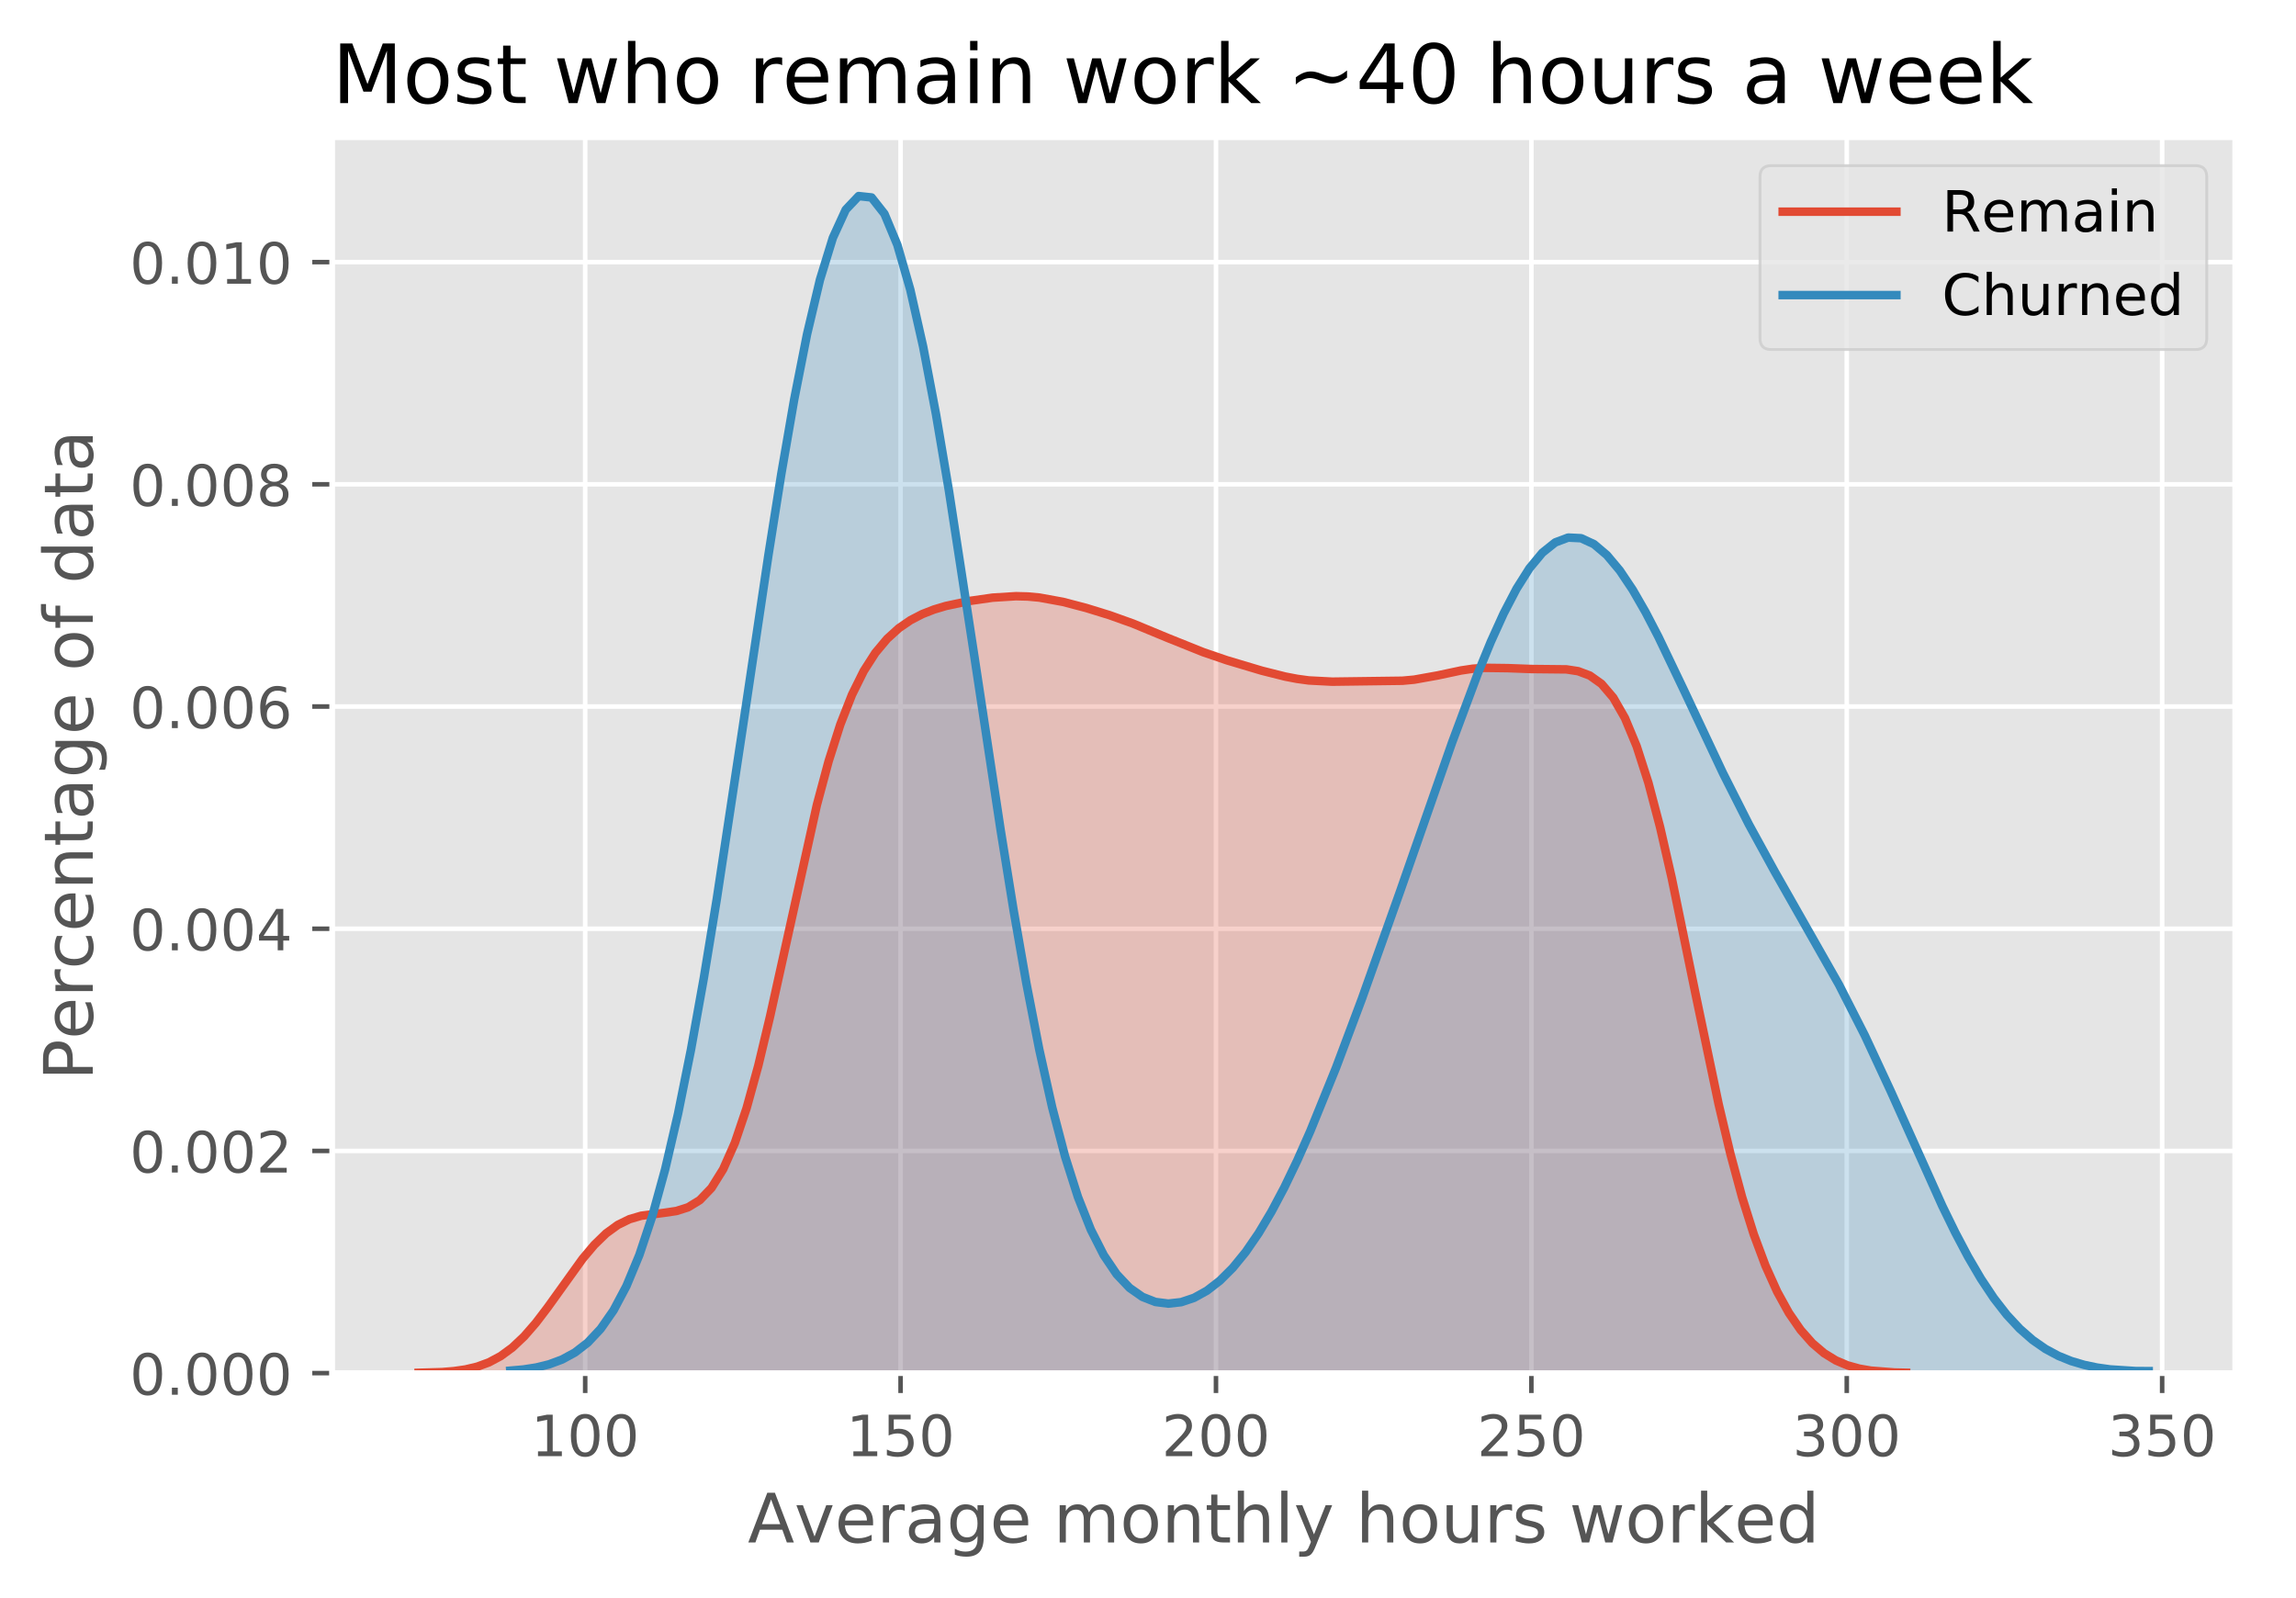 <?xml version="1.0" encoding="utf-8" standalone="no"?>
<!DOCTYPE svg PUBLIC "-//W3C//DTD SVG 1.1//EN"
  "http://www.w3.org/Graphics/SVG/1.1/DTD/svg11.dtd">
<!-- Created with matplotlib (https://matplotlib.org/) -->
<svg height="281.074pt" version="1.1" viewBox="0 0 403.942 281.074" width="403.942pt" xmlns="http://www.w3.org/2000/svg" xmlns:xlink="http://www.w3.org/1999/xlink">
 <defs>
  <style type="text/css">
*{stroke-linecap:butt;stroke-linejoin:round;}
  </style>
 </defs>
 <g id="figure_1">
  <g id="patch_1">
   <path d="M 0 281.074 
L 403.942 281.074 
L 403.942 0 
L 0 0 
z
" style="fill:#ffffff;"/>
  </g>
  <g id="axes_1">
   <g id="patch_2">
    <path d="M 58.442 241.582 
L 393.242 241.582 
L 393.242 24.142 
L 58.442 24.142 
z
" style="fill:#e5e5e5;"/>
   </g>
   <g id="matplotlib.axis_1">
    <g id="xtick_1">
     <g id="line2d_1">
      <path clip-path="url(#p9691cd9385)" d="M 102.954 241.582 
L 102.954 24.142 
" style="fill:none;stroke:#ffffff;stroke-linecap:square;stroke-width:0.8;"/>
     </g>
     <g id="line2d_2">
      <defs>
       <path d="M 0 0 
L 0 3.5 
" id="m6ad34fd485" style="stroke:#555555;stroke-width:0.8;"/>
      </defs>
      <g>
       <use style="fill:#555555;stroke:#555555;stroke-width:0.8;" x="102.954" xlink:href="#m6ad34fd485" y="241.582"/>
      </g>
     </g>
     <g id="text_1">
      <!-- 100 -->
      <defs>
       <path d="M 12.406 8.297 
L 28.516 8.297 
L 28.516 63.922 
L 10.984 60.406 
L 10.984 69.391 
L 28.422 72.906 
L 38.281 72.906 
L 38.281 8.297 
L 54.391 8.297 
L 54.391 0 
L 12.406 0 
z
" id="DejaVuSans-49"/>
       <path d="M 31.781 66.406 
Q 24.172 66.406 20.328 58.906 
Q 16.5 51.422 16.5 36.375 
Q 16.5 21.391 20.328 13.891 
Q 24.172 6.391 31.781 6.391 
Q 39.453 6.391 43.281 13.891 
Q 47.125 21.391 47.125 36.375 
Q 47.125 51.422 43.281 58.906 
Q 39.453 66.406 31.781 66.406 
z
M 31.781 74.219 
Q 44.047 74.219 50.516 64.516 
Q 56.984 54.828 56.984 36.375 
Q 56.984 17.969 50.516 8.266 
Q 44.047 -1.422 31.781 -1.422 
Q 19.531 -1.422 13.062 8.266 
Q 6.594 17.969 6.594 36.375 
Q 6.594 54.828 13.062 64.516 
Q 19.531 74.219 31.781 74.219 
z
" id="DejaVuSans-48"/>
      </defs>
      <g style="fill:#555555;" transform="translate(93.41 256.18)scale(0.1 -0.1)">
       <use xlink:href="#DejaVuSans-49"/>
       <use x="63.623" xlink:href="#DejaVuSans-48"/>
       <use x="127.246" xlink:href="#DejaVuSans-48"/>
      </g>
     </g>
    </g>
    <g id="xtick_2">
     <g id="line2d_3">
      <path clip-path="url(#p9691cd9385)" d="M 158.442 241.582 
L 158.442 24.142 
" style="fill:none;stroke:#ffffff;stroke-linecap:square;stroke-width:0.8;"/>
     </g>
     <g id="line2d_4">
      <g>
       <use style="fill:#555555;stroke:#555555;stroke-width:0.8;" x="158.442" xlink:href="#m6ad34fd485" y="241.582"/>
      </g>
     </g>
     <g id="text_2">
      <!-- 150 -->
      <defs>
       <path d="M 10.797 72.906 
L 49.516 72.906 
L 49.516 64.594 
L 19.828 64.594 
L 19.828 46.734 
Q 21.969 47.469 24.109 47.828 
Q 26.266 48.188 28.422 48.188 
Q 40.625 48.188 47.75 41.5 
Q 54.891 34.812 54.891 23.391 
Q 54.891 11.625 47.562 5.094 
Q 40.234 -1.422 26.906 -1.422 
Q 22.312 -1.422 17.547 -0.641 
Q 12.797 0.141 7.719 1.703 
L 7.719 11.625 
Q 12.109 9.234 16.797 8.062 
Q 21.484 6.891 26.703 6.891 
Q 35.156 6.891 40.078 11.328 
Q 45.016 15.766 45.016 23.391 
Q 45.016 31 40.078 35.438 
Q 35.156 39.891 26.703 39.891 
Q 22.75 39.891 18.812 39.016 
Q 14.891 38.141 10.797 36.281 
z
" id="DejaVuSans-53"/>
      </defs>
      <g style="fill:#555555;" transform="translate(148.898 256.18)scale(0.1 -0.1)">
       <use xlink:href="#DejaVuSans-49"/>
       <use x="63.623" xlink:href="#DejaVuSans-53"/>
       <use x="127.246" xlink:href="#DejaVuSans-48"/>
      </g>
     </g>
    </g>
    <g id="xtick_3">
     <g id="line2d_5">
      <path clip-path="url(#p9691cd9385)" d="M 213.93 241.582 
L 213.93 24.142 
" style="fill:none;stroke:#ffffff;stroke-linecap:square;stroke-width:0.8;"/>
     </g>
     <g id="line2d_6">
      <g>
       <use style="fill:#555555;stroke:#555555;stroke-width:0.8;" x="213.93" xlink:href="#m6ad34fd485" y="241.582"/>
      </g>
     </g>
     <g id="text_3">
      <!-- 200 -->
      <defs>
       <path d="M 19.188 8.297 
L 53.609 8.297 
L 53.609 0 
L 7.328 0 
L 7.328 8.297 
Q 12.938 14.109 22.625 23.891 
Q 32.328 33.688 34.812 36.531 
Q 39.547 41.844 41.422 45.531 
Q 43.312 49.219 43.312 52.781 
Q 43.312 58.594 39.234 62.25 
Q 35.156 65.922 28.609 65.922 
Q 23.969 65.922 18.812 64.312 
Q 13.672 62.703 7.812 59.422 
L 7.812 69.391 
Q 13.766 71.781 18.938 73 
Q 24.125 74.219 28.422 74.219 
Q 39.75 74.219 46.484 68.547 
Q 53.219 62.891 53.219 53.422 
Q 53.219 48.922 51.531 44.891 
Q 49.859 40.875 45.406 35.406 
Q 44.188 33.984 37.641 27.219 
Q 31.109 20.453 19.188 8.297 
z
" id="DejaVuSans-50"/>
      </defs>
      <g style="fill:#555555;" transform="translate(204.386 256.18)scale(0.1 -0.1)">
       <use xlink:href="#DejaVuSans-50"/>
       <use x="63.623" xlink:href="#DejaVuSans-48"/>
       <use x="127.246" xlink:href="#DejaVuSans-48"/>
      </g>
     </g>
    </g>
    <g id="xtick_4">
     <g id="line2d_7">
      <path clip-path="url(#p9691cd9385)" d="M 269.418 241.582 
L 269.418 24.142 
" style="fill:none;stroke:#ffffff;stroke-linecap:square;stroke-width:0.8;"/>
     </g>
     <g id="line2d_8">
      <g>
       <use style="fill:#555555;stroke:#555555;stroke-width:0.8;" x="269.418" xlink:href="#m6ad34fd485" y="241.582"/>
      </g>
     </g>
     <g id="text_4">
      <!-- 250 -->
      <g style="fill:#555555;" transform="translate(259.874 256.18)scale(0.1 -0.1)">
       <use xlink:href="#DejaVuSans-50"/>
       <use x="63.623" xlink:href="#DejaVuSans-53"/>
       <use x="127.246" xlink:href="#DejaVuSans-48"/>
      </g>
     </g>
    </g>
    <g id="xtick_5">
     <g id="line2d_9">
      <path clip-path="url(#p9691cd9385)" d="M 324.906 241.582 
L 324.906 24.142 
" style="fill:none;stroke:#ffffff;stroke-linecap:square;stroke-width:0.8;"/>
     </g>
     <g id="line2d_10">
      <g>
       <use style="fill:#555555;stroke:#555555;stroke-width:0.8;" x="324.906" xlink:href="#m6ad34fd485" y="241.582"/>
      </g>
     </g>
     <g id="text_5">
      <!-- 300 -->
      <defs>
       <path d="M 40.578 39.312 
Q 47.656 37.797 51.625 33 
Q 55.609 28.219 55.609 21.188 
Q 55.609 10.406 48.188 4.484 
Q 40.766 -1.422 27.094 -1.422 
Q 22.516 -1.422 17.656 -0.516 
Q 12.797 0.391 7.625 2.203 
L 7.625 11.719 
Q 11.719 9.328 16.594 8.109 
Q 21.484 6.891 26.812 6.891 
Q 36.078 6.891 40.938 10.547 
Q 45.797 14.203 45.797 21.188 
Q 45.797 27.641 41.281 31.266 
Q 36.766 34.906 28.719 34.906 
L 20.219 34.906 
L 20.219 43.016 
L 29.109 43.016 
Q 36.375 43.016 40.234 45.922 
Q 44.094 48.828 44.094 54.297 
Q 44.094 59.906 40.109 62.906 
Q 36.141 65.922 28.719 65.922 
Q 24.656 65.922 20.016 65.031 
Q 15.375 64.156 9.812 62.312 
L 9.812 71.094 
Q 15.438 72.656 20.344 73.438 
Q 25.25 74.219 29.594 74.219 
Q 40.828 74.219 47.359 69.109 
Q 53.906 64.016 53.906 55.328 
Q 53.906 49.266 50.438 45.094 
Q 46.969 40.922 40.578 39.312 
z
" id="DejaVuSans-51"/>
      </defs>
      <g style="fill:#555555;" transform="translate(315.362 256.18)scale(0.1 -0.1)">
       <use xlink:href="#DejaVuSans-51"/>
       <use x="63.623" xlink:href="#DejaVuSans-48"/>
       <use x="127.246" xlink:href="#DejaVuSans-48"/>
      </g>
     </g>
    </g>
    <g id="xtick_6">
     <g id="line2d_11">
      <path clip-path="url(#p9691cd9385)" d="M 380.394 241.582 
L 380.394 24.142 
" style="fill:none;stroke:#ffffff;stroke-linecap:square;stroke-width:0.8;"/>
     </g>
     <g id="line2d_12">
      <g>
       <use style="fill:#555555;stroke:#555555;stroke-width:0.8;" x="380.394" xlink:href="#m6ad34fd485" y="241.582"/>
      </g>
     </g>
     <g id="text_6">
      <!-- 350 -->
      <g style="fill:#555555;" transform="translate(370.85 256.18)scale(0.1 -0.1)">
       <use xlink:href="#DejaVuSans-51"/>
       <use x="63.623" xlink:href="#DejaVuSans-53"/>
       <use x="127.246" xlink:href="#DejaVuSans-48"/>
      </g>
     </g>
    </g>
    <g id="text_7">
     <!-- Average monthly hours worked -->
     <defs>
      <path d="M 34.188 63.188 
L 20.797 26.906 
L 47.609 26.906 
z
M 28.609 72.906 
L 39.797 72.906 
L 67.578 0 
L 57.328 0 
L 50.688 18.703 
L 17.828 18.703 
L 11.188 0 
L 0.781 0 
z
" id="DejaVuSans-65"/>
      <path d="M 2.984 54.688 
L 12.5 54.688 
L 29.594 8.797 
L 46.688 54.688 
L 56.203 54.688 
L 35.688 0 
L 23.484 0 
z
" id="DejaVuSans-118"/>
      <path d="M 56.203 29.594 
L 56.203 25.203 
L 14.891 25.203 
Q 15.484 15.922 20.484 11.062 
Q 25.484 6.203 34.422 6.203 
Q 39.594 6.203 44.453 7.469 
Q 49.312 8.734 54.109 11.281 
L 54.109 2.781 
Q 49.266 0.734 44.188 -0.344 
Q 39.109 -1.422 33.891 -1.422 
Q 20.797 -1.422 13.156 6.188 
Q 5.516 13.812 5.516 26.812 
Q 5.516 40.234 12.766 48.109 
Q 20.016 56 32.328 56 
Q 43.359 56 49.781 48.891 
Q 56.203 41.797 56.203 29.594 
z
M 47.219 32.234 
Q 47.125 39.594 43.094 43.984 
Q 39.062 48.391 32.422 48.391 
Q 24.906 48.391 20.391 44.141 
Q 15.875 39.891 15.188 32.172 
z
" id="DejaVuSans-101"/>
      <path d="M 41.109 46.297 
Q 39.594 47.172 37.812 47.578 
Q 36.031 48 33.891 48 
Q 26.266 48 22.188 43.047 
Q 18.109 38.094 18.109 28.812 
L 18.109 0 
L 9.078 0 
L 9.078 54.688 
L 18.109 54.688 
L 18.109 46.188 
Q 20.953 51.172 25.484 53.578 
Q 30.031 56 36.531 56 
Q 37.453 56 38.578 55.875 
Q 39.703 55.766 41.062 55.516 
z
" id="DejaVuSans-114"/>
      <path d="M 34.281 27.484 
Q 23.391 27.484 19.188 25 
Q 14.984 22.516 14.984 16.5 
Q 14.984 11.719 18.141 8.906 
Q 21.297 6.109 26.703 6.109 
Q 34.188 6.109 38.703 11.406 
Q 43.219 16.703 43.219 25.484 
L 43.219 27.484 
z
M 52.203 31.203 
L 52.203 0 
L 43.219 0 
L 43.219 8.297 
Q 40.141 3.328 35.547 0.953 
Q 30.953 -1.422 24.312 -1.422 
Q 15.922 -1.422 10.953 3.297 
Q 6 8.016 6 15.922 
Q 6 25.141 12.172 29.828 
Q 18.359 34.516 30.609 34.516 
L 43.219 34.516 
L 43.219 35.406 
Q 43.219 41.609 39.141 45 
Q 35.062 48.391 27.688 48.391 
Q 23 48.391 18.547 47.266 
Q 14.109 46.141 10.016 43.891 
L 10.016 52.203 
Q 14.938 54.109 19.578 55.047 
Q 24.219 56 28.609 56 
Q 40.484 56 46.344 49.844 
Q 52.203 43.703 52.203 31.203 
z
" id="DejaVuSans-97"/>
      <path d="M 45.406 27.984 
Q 45.406 37.75 41.375 43.109 
Q 37.359 48.484 30.078 48.484 
Q 22.859 48.484 18.828 43.109 
Q 14.797 37.75 14.797 27.984 
Q 14.797 18.266 18.828 12.891 
Q 22.859 7.516 30.078 7.516 
Q 37.359 7.516 41.375 12.891 
Q 45.406 18.266 45.406 27.984 
z
M 54.391 6.781 
Q 54.391 -7.172 48.188 -13.984 
Q 42 -20.797 29.203 -20.797 
Q 24.469 -20.797 20.266 -20.094 
Q 16.062 -19.391 12.109 -17.922 
L 12.109 -9.188 
Q 16.062 -11.328 19.922 -12.344 
Q 23.781 -13.375 27.781 -13.375 
Q 36.625 -13.375 41.016 -8.766 
Q 45.406 -4.156 45.406 5.172 
L 45.406 9.625 
Q 42.625 4.781 38.281 2.391 
Q 33.938 0 27.875 0 
Q 17.828 0 11.672 7.656 
Q 5.516 15.328 5.516 27.984 
Q 5.516 40.672 11.672 48.328 
Q 17.828 56 27.875 56 
Q 33.938 56 38.281 53.609 
Q 42.625 51.219 45.406 46.391 
L 45.406 54.688 
L 54.391 54.688 
z
" id="DejaVuSans-103"/>
      <path id="DejaVuSans-32"/>
      <path d="M 52 44.188 
Q 55.375 50.25 60.062 53.125 
Q 64.75 56 71.094 56 
Q 79.641 56 84.281 50.016 
Q 88.922 44.047 88.922 33.016 
L 88.922 0 
L 79.891 0 
L 79.891 32.719 
Q 79.891 40.578 77.094 44.375 
Q 74.312 48.188 68.609 48.188 
Q 61.625 48.188 57.562 43.547 
Q 53.516 38.922 53.516 30.906 
L 53.516 0 
L 44.484 0 
L 44.484 32.719 
Q 44.484 40.625 41.703 44.406 
Q 38.922 48.188 33.109 48.188 
Q 26.219 48.188 22.156 43.531 
Q 18.109 38.875 18.109 30.906 
L 18.109 0 
L 9.078 0 
L 9.078 54.688 
L 18.109 54.688 
L 18.109 46.188 
Q 21.188 51.219 25.484 53.609 
Q 29.781 56 35.688 56 
Q 41.656 56 45.828 52.969 
Q 50 49.953 52 44.188 
z
" id="DejaVuSans-109"/>
      <path d="M 30.609 48.391 
Q 23.391 48.391 19.188 42.75 
Q 14.984 37.109 14.984 27.297 
Q 14.984 17.484 19.156 11.844 
Q 23.344 6.203 30.609 6.203 
Q 37.797 6.203 41.984 11.859 
Q 46.188 17.531 46.188 27.297 
Q 46.188 37.016 41.984 42.703 
Q 37.797 48.391 30.609 48.391 
z
M 30.609 56 
Q 42.328 56 49.016 48.375 
Q 55.719 40.766 55.719 27.297 
Q 55.719 13.875 49.016 6.219 
Q 42.328 -1.422 30.609 -1.422 
Q 18.844 -1.422 12.172 6.219 
Q 5.516 13.875 5.516 27.297 
Q 5.516 40.766 12.172 48.375 
Q 18.844 56 30.609 56 
z
" id="DejaVuSans-111"/>
      <path d="M 54.891 33.016 
L 54.891 0 
L 45.906 0 
L 45.906 32.719 
Q 45.906 40.484 42.875 44.328 
Q 39.844 48.188 33.797 48.188 
Q 26.516 48.188 22.312 43.547 
Q 18.109 38.922 18.109 30.906 
L 18.109 0 
L 9.078 0 
L 9.078 54.688 
L 18.109 54.688 
L 18.109 46.188 
Q 21.344 51.125 25.703 53.562 
Q 30.078 56 35.797 56 
Q 45.219 56 50.047 50.172 
Q 54.891 44.344 54.891 33.016 
z
" id="DejaVuSans-110"/>
      <path d="M 18.312 70.219 
L 18.312 54.688 
L 36.812 54.688 
L 36.812 47.703 
L 18.312 47.703 
L 18.312 18.016 
Q 18.312 11.328 20.141 9.422 
Q 21.969 7.516 27.594 7.516 
L 36.812 7.516 
L 36.812 0 
L 27.594 0 
Q 17.188 0 13.234 3.875 
Q 9.281 7.766 9.281 18.016 
L 9.281 47.703 
L 2.688 47.703 
L 2.688 54.688 
L 9.281 54.688 
L 9.281 70.219 
z
" id="DejaVuSans-116"/>
      <path d="M 54.891 33.016 
L 54.891 0 
L 45.906 0 
L 45.906 32.719 
Q 45.906 40.484 42.875 44.328 
Q 39.844 48.188 33.797 48.188 
Q 26.516 48.188 22.312 43.547 
Q 18.109 38.922 18.109 30.906 
L 18.109 0 
L 9.078 0 
L 9.078 75.984 
L 18.109 75.984 
L 18.109 46.188 
Q 21.344 51.125 25.703 53.562 
Q 30.078 56 35.797 56 
Q 45.219 56 50.047 50.172 
Q 54.891 44.344 54.891 33.016 
z
" id="DejaVuSans-104"/>
      <path d="M 9.422 75.984 
L 18.406 75.984 
L 18.406 0 
L 9.422 0 
z
" id="DejaVuSans-108"/>
      <path d="M 32.172 -5.078 
Q 28.375 -14.844 24.75 -17.812 
Q 21.141 -20.797 15.094 -20.797 
L 7.906 -20.797 
L 7.906 -13.281 
L 13.188 -13.281 
Q 16.891 -13.281 18.938 -11.516 
Q 21 -9.766 23.484 -3.219 
L 25.094 0.875 
L 2.984 54.688 
L 12.5 54.688 
L 29.594 11.922 
L 46.688 54.688 
L 56.203 54.688 
z
" id="DejaVuSans-121"/>
      <path d="M 8.5 21.578 
L 8.5 54.688 
L 17.484 54.688 
L 17.484 21.922 
Q 17.484 14.156 20.5 10.266 
Q 23.531 6.391 29.594 6.391 
Q 36.859 6.391 41.078 11.031 
Q 45.312 15.672 45.312 23.688 
L 45.312 54.688 
L 54.297 54.688 
L 54.297 0 
L 45.312 0 
L 45.312 8.406 
Q 42.047 3.422 37.719 1 
Q 33.406 -1.422 27.688 -1.422 
Q 18.266 -1.422 13.375 4.438 
Q 8.5 10.297 8.5 21.578 
z
M 31.109 56 
z
" id="DejaVuSans-117"/>
      <path d="M 44.281 53.078 
L 44.281 44.578 
Q 40.484 46.531 36.375 47.5 
Q 32.281 48.484 27.875 48.484 
Q 21.188 48.484 17.844 46.438 
Q 14.5 44.391 14.5 40.281 
Q 14.5 37.156 16.891 35.375 
Q 19.281 33.594 26.516 31.984 
L 29.594 31.297 
Q 39.156 29.25 43.188 25.516 
Q 47.219 21.781 47.219 15.094 
Q 47.219 7.469 41.188 3.016 
Q 35.156 -1.422 24.609 -1.422 
Q 20.219 -1.422 15.453 -0.562 
Q 10.688 0.297 5.422 2 
L 5.422 11.281 
Q 10.406 8.688 15.234 7.391 
Q 20.062 6.109 24.812 6.109 
Q 31.156 6.109 34.562 8.281 
Q 37.984 10.453 37.984 14.406 
Q 37.984 18.062 35.516 20.016 
Q 33.062 21.969 24.703 23.781 
L 21.578 24.516 
Q 13.234 26.266 9.516 29.906 
Q 5.812 33.547 5.812 39.891 
Q 5.812 47.609 11.281 51.797 
Q 16.75 56 26.812 56 
Q 31.781 56 36.172 55.266 
Q 40.578 54.547 44.281 53.078 
z
" id="DejaVuSans-115"/>
      <path d="M 4.203 54.688 
L 13.188 54.688 
L 24.422 12.016 
L 35.594 54.688 
L 46.188 54.688 
L 57.422 12.016 
L 68.609 54.688 
L 77.594 54.688 
L 63.281 0 
L 52.688 0 
L 40.922 44.828 
L 29.109 0 
L 18.5 0 
z
" id="DejaVuSans-119"/>
      <path d="M 9.078 75.984 
L 18.109 75.984 
L 18.109 31.109 
L 44.922 54.688 
L 56.391 54.688 
L 27.391 29.109 
L 57.625 0 
L 45.906 0 
L 18.109 26.703 
L 18.109 0 
L 9.078 0 
z
" id="DejaVuSans-107"/>
      <path d="M 45.406 46.391 
L 45.406 75.984 
L 54.391 75.984 
L 54.391 0 
L 45.406 0 
L 45.406 8.203 
Q 42.578 3.328 38.25 0.953 
Q 33.938 -1.422 27.875 -1.422 
Q 17.969 -1.422 11.734 6.484 
Q 5.516 14.406 5.516 27.297 
Q 5.516 40.188 11.734 48.094 
Q 17.969 56 27.875 56 
Q 33.938 56 38.25 53.625 
Q 42.578 51.266 45.406 46.391 
z
M 14.797 27.297 
Q 14.797 17.391 18.875 11.75 
Q 22.953 6.109 30.078 6.109 
Q 37.203 6.109 41.297 11.75 
Q 45.406 17.391 45.406 27.297 
Q 45.406 37.203 41.297 42.844 
Q 37.203 48.484 30.078 48.484 
Q 22.953 48.484 18.875 42.844 
Q 14.797 37.203 14.797 27.297 
z
" id="DejaVuSans-100"/>
     </defs>
     <g style="fill:#555555;" transform="translate(131.558 271.378)scale(0.12 -0.12)">
      <use xlink:href="#DejaVuSans-65"/>
      <use x="68.33" xlink:href="#DejaVuSans-118"/>
      <use x="127.51" xlink:href="#DejaVuSans-101"/>
      <use x="189.033" xlink:href="#DejaVuSans-114"/>
      <use x="230.146" xlink:href="#DejaVuSans-97"/>
      <use x="291.426" xlink:href="#DejaVuSans-103"/>
      <use x="354.902" xlink:href="#DejaVuSans-101"/>
      <use x="416.426" xlink:href="#DejaVuSans-32"/>
      <use x="448.213" xlink:href="#DejaVuSans-109"/>
      <use x="545.625" xlink:href="#DejaVuSans-111"/>
      <use x="606.807" xlink:href="#DejaVuSans-110"/>
      <use x="670.186" xlink:href="#DejaVuSans-116"/>
      <use x="709.395" xlink:href="#DejaVuSans-104"/>
      <use x="772.773" xlink:href="#DejaVuSans-108"/>
      <use x="800.557" xlink:href="#DejaVuSans-121"/>
      <use x="859.736" xlink:href="#DejaVuSans-32"/>
      <use x="891.523" xlink:href="#DejaVuSans-104"/>
      <use x="954.902" xlink:href="#DejaVuSans-111"/>
      <use x="1016.084" xlink:href="#DejaVuSans-117"/>
      <use x="1079.463" xlink:href="#DejaVuSans-114"/>
      <use x="1120.576" xlink:href="#DejaVuSans-115"/>
      <use x="1172.676" xlink:href="#DejaVuSans-32"/>
      <use x="1204.463" xlink:href="#DejaVuSans-119"/>
      <use x="1286.25" xlink:href="#DejaVuSans-111"/>
      <use x="1347.432" xlink:href="#DejaVuSans-114"/>
      <use x="1388.545" xlink:href="#DejaVuSans-107"/>
      <use x="1446.408" xlink:href="#DejaVuSans-101"/>
      <use x="1507.932" xlink:href="#DejaVuSans-100"/>
     </g>
    </g>
   </g>
   <g id="matplotlib.axis_2">
    <g id="ytick_1">
     <g id="line2d_13">
      <path clip-path="url(#p9691cd9385)" d="M 58.442 241.582 
L 393.242 241.582 
" style="fill:none;stroke:#ffffff;stroke-linecap:square;stroke-width:0.8;"/>
     </g>
     <g id="line2d_14">
      <defs>
       <path d="M 0 0 
L -3.5 0 
" id="m6afc8b353b" style="stroke:#555555;stroke-width:0.8;"/>
      </defs>
      <g>
       <use style="fill:#555555;stroke:#555555;stroke-width:0.8;" x="58.442" xlink:href="#m6afc8b353b" y="241.582"/>
      </g>
     </g>
     <g id="text_8">
      <!-- 0.000 -->
      <defs>
       <path d="M 10.688 12.406 
L 21 12.406 
L 21 0 
L 10.688 0 
z
" id="DejaVuSans-46"/>
      </defs>
      <g style="fill:#555555;" transform="translate(22.814 245.381)scale(0.1 -0.1)">
       <use xlink:href="#DejaVuSans-48"/>
       <use x="63.623" xlink:href="#DejaVuSans-46"/>
       <use x="95.41" xlink:href="#DejaVuSans-48"/>
       <use x="159.033" xlink:href="#DejaVuSans-48"/>
       <use x="222.656" xlink:href="#DejaVuSans-48"/>
      </g>
     </g>
    </g>
    <g id="ytick_2">
     <g id="line2d_15">
      <path clip-path="url(#p9691cd9385)" d="M 58.442 202.488 
L 393.242 202.488 
" style="fill:none;stroke:#ffffff;stroke-linecap:square;stroke-width:0.8;"/>
     </g>
     <g id="line2d_16">
      <g>
       <use style="fill:#555555;stroke:#555555;stroke-width:0.8;" x="58.442" xlink:href="#m6afc8b353b" y="202.488"/>
      </g>
     </g>
     <g id="text_9">
      <!-- 0.002 -->
      <g style="fill:#555555;" transform="translate(22.814 206.287)scale(0.1 -0.1)">
       <use xlink:href="#DejaVuSans-48"/>
       <use x="63.623" xlink:href="#DejaVuSans-46"/>
       <use x="95.41" xlink:href="#DejaVuSans-48"/>
       <use x="159.033" xlink:href="#DejaVuSans-48"/>
       <use x="222.656" xlink:href="#DejaVuSans-50"/>
      </g>
     </g>
    </g>
    <g id="ytick_3">
     <g id="line2d_17">
      <path clip-path="url(#p9691cd9385)" d="M 58.442 163.394 
L 393.242 163.394 
" style="fill:none;stroke:#ffffff;stroke-linecap:square;stroke-width:0.8;"/>
     </g>
     <g id="line2d_18">
      <g>
       <use style="fill:#555555;stroke:#555555;stroke-width:0.8;" x="58.442" xlink:href="#m6afc8b353b" y="163.394"/>
      </g>
     </g>
     <g id="text_10">
      <!-- 0.004 -->
      <defs>
       <path d="M 37.797 64.312 
L 12.891 25.391 
L 37.797 25.391 
z
M 35.203 72.906 
L 47.609 72.906 
L 47.609 25.391 
L 58.016 25.391 
L 58.016 17.188 
L 47.609 17.188 
L 47.609 0 
L 37.797 0 
L 37.797 17.188 
L 4.891 17.188 
L 4.891 26.703 
z
" id="DejaVuSans-52"/>
      </defs>
      <g style="fill:#555555;" transform="translate(22.814 167.194)scale(0.1 -0.1)">
       <use xlink:href="#DejaVuSans-48"/>
       <use x="63.623" xlink:href="#DejaVuSans-46"/>
       <use x="95.41" xlink:href="#DejaVuSans-48"/>
       <use x="159.033" xlink:href="#DejaVuSans-48"/>
       <use x="222.656" xlink:href="#DejaVuSans-52"/>
      </g>
     </g>
    </g>
    <g id="ytick_4">
     <g id="line2d_19">
      <path clip-path="url(#p9691cd9385)" d="M 58.442 124.301 
L 393.242 124.301 
" style="fill:none;stroke:#ffffff;stroke-linecap:square;stroke-width:0.8;"/>
     </g>
     <g id="line2d_20">
      <g>
       <use style="fill:#555555;stroke:#555555;stroke-width:0.8;" x="58.442" xlink:href="#m6afc8b353b" y="124.301"/>
      </g>
     </g>
     <g id="text_11">
      <!-- 0.006 -->
      <defs>
       <path d="M 33.016 40.375 
Q 26.375 40.375 22.484 35.828 
Q 18.609 31.297 18.609 23.391 
Q 18.609 15.531 22.484 10.953 
Q 26.375 6.391 33.016 6.391 
Q 39.656 6.391 43.531 10.953 
Q 47.406 15.531 47.406 23.391 
Q 47.406 31.297 43.531 35.828 
Q 39.656 40.375 33.016 40.375 
z
M 52.594 71.297 
L 52.594 62.312 
Q 48.875 64.062 45.094 64.984 
Q 41.312 65.922 37.594 65.922 
Q 27.828 65.922 22.672 59.328 
Q 17.531 52.734 16.797 39.406 
Q 19.672 43.656 24.016 45.922 
Q 28.375 48.188 33.594 48.188 
Q 44.578 48.188 50.953 41.516 
Q 57.328 34.859 57.328 23.391 
Q 57.328 12.156 50.688 5.359 
Q 44.047 -1.422 33.016 -1.422 
Q 20.359 -1.422 13.672 8.266 
Q 6.984 17.969 6.984 36.375 
Q 6.984 53.656 15.188 63.938 
Q 23.391 74.219 37.203 74.219 
Q 40.922 74.219 44.703 73.484 
Q 48.484 72.75 52.594 71.297 
z
" id="DejaVuSans-54"/>
      </defs>
      <g style="fill:#555555;" transform="translate(22.814 128.1)scale(0.1 -0.1)">
       <use xlink:href="#DejaVuSans-48"/>
       <use x="63.623" xlink:href="#DejaVuSans-46"/>
       <use x="95.41" xlink:href="#DejaVuSans-48"/>
       <use x="159.033" xlink:href="#DejaVuSans-48"/>
       <use x="222.656" xlink:href="#DejaVuSans-54"/>
      </g>
     </g>
    </g>
    <g id="ytick_5">
     <g id="line2d_21">
      <path clip-path="url(#p9691cd9385)" d="M 58.442 85.207 
L 393.242 85.207 
" style="fill:none;stroke:#ffffff;stroke-linecap:square;stroke-width:0.8;"/>
     </g>
     <g id="line2d_22">
      <g>
       <use style="fill:#555555;stroke:#555555;stroke-width:0.8;" x="58.442" xlink:href="#m6afc8b353b" y="85.207"/>
      </g>
     </g>
     <g id="text_12">
      <!-- 0.008 -->
      <defs>
       <path d="M 31.781 34.625 
Q 24.75 34.625 20.719 30.859 
Q 16.703 27.094 16.703 20.516 
Q 16.703 13.922 20.719 10.156 
Q 24.75 6.391 31.781 6.391 
Q 38.812 6.391 42.859 10.172 
Q 46.922 13.969 46.922 20.516 
Q 46.922 27.094 42.891 30.859 
Q 38.875 34.625 31.781 34.625 
z
M 21.922 38.812 
Q 15.578 40.375 12.031 44.719 
Q 8.5 49.078 8.5 55.328 
Q 8.5 64.062 14.719 69.141 
Q 20.953 74.219 31.781 74.219 
Q 42.672 74.219 48.875 69.141 
Q 55.078 64.062 55.078 55.328 
Q 55.078 49.078 51.531 44.719 
Q 48 40.375 41.703 38.812 
Q 48.828 37.156 52.797 32.312 
Q 56.781 27.484 56.781 20.516 
Q 56.781 9.906 50.312 4.234 
Q 43.844 -1.422 31.781 -1.422 
Q 19.734 -1.422 13.25 4.234 
Q 6.781 9.906 6.781 20.516 
Q 6.781 27.484 10.781 32.312 
Q 14.797 37.156 21.922 38.812 
z
M 18.312 54.391 
Q 18.312 48.734 21.844 45.562 
Q 25.391 42.391 31.781 42.391 
Q 38.141 42.391 41.719 45.562 
Q 45.312 48.734 45.312 54.391 
Q 45.312 60.062 41.719 63.234 
Q 38.141 66.406 31.781 66.406 
Q 25.391 66.406 21.844 63.234 
Q 18.312 60.062 18.312 54.391 
z
" id="DejaVuSans-56"/>
      </defs>
      <g style="fill:#555555;" transform="translate(22.814 89.006)scale(0.1 -0.1)">
       <use xlink:href="#DejaVuSans-48"/>
       <use x="63.623" xlink:href="#DejaVuSans-46"/>
       <use x="95.41" xlink:href="#DejaVuSans-48"/>
       <use x="159.033" xlink:href="#DejaVuSans-48"/>
       <use x="222.656" xlink:href="#DejaVuSans-56"/>
      </g>
     </g>
    </g>
    <g id="ytick_6">
     <g id="line2d_23">
      <path clip-path="url(#p9691cd9385)" d="M 58.442 46.113 
L 393.242 46.113 
" style="fill:none;stroke:#ffffff;stroke-linecap:square;stroke-width:0.8;"/>
     </g>
     <g id="line2d_24">
      <g>
       <use style="fill:#555555;stroke:#555555;stroke-width:0.8;" x="58.442" xlink:href="#m6afc8b353b" y="46.113"/>
      </g>
     </g>
     <g id="text_13">
      <!-- 0.010 -->
      <g style="fill:#555555;" transform="translate(22.814 49.913)scale(0.1 -0.1)">
       <use xlink:href="#DejaVuSans-48"/>
       <use x="63.623" xlink:href="#DejaVuSans-46"/>
       <use x="95.41" xlink:href="#DejaVuSans-48"/>
       <use x="159.033" xlink:href="#DejaVuSans-49"/>
       <use x="222.656" xlink:href="#DejaVuSans-48"/>
      </g>
     </g>
    </g>
    <g id="text_14">
     <!-- Percentage of data -->
     <defs>
      <path d="M 19.672 64.797 
L 19.672 37.406 
L 32.078 37.406 
Q 38.969 37.406 42.719 40.969 
Q 46.484 44.531 46.484 51.125 
Q 46.484 57.672 42.719 61.234 
Q 38.969 64.797 32.078 64.797 
z
M 9.812 72.906 
L 32.078 72.906 
Q 44.344 72.906 50.609 67.359 
Q 56.891 61.812 56.891 51.125 
Q 56.891 40.328 50.609 34.812 
Q 44.344 29.297 32.078 29.297 
L 19.672 29.297 
L 19.672 0 
L 9.812 0 
z
" id="DejaVuSans-80"/>
      <path d="M 48.781 52.594 
L 48.781 44.188 
Q 44.969 46.297 41.141 47.344 
Q 37.312 48.391 33.406 48.391 
Q 24.656 48.391 19.812 42.844 
Q 14.984 37.312 14.984 27.297 
Q 14.984 17.281 19.812 11.734 
Q 24.656 6.203 33.406 6.203 
Q 37.312 6.203 41.141 7.25 
Q 44.969 8.297 48.781 10.406 
L 48.781 2.094 
Q 45.016 0.344 40.984 -0.531 
Q 36.969 -1.422 32.422 -1.422 
Q 20.062 -1.422 12.781 6.344 
Q 5.516 14.109 5.516 27.297 
Q 5.516 40.672 12.859 48.328 
Q 20.219 56 33.016 56 
Q 37.156 56 41.109 55.141 
Q 45.062 54.297 48.781 52.594 
z
" id="DejaVuSans-99"/>
      <path d="M 37.109 75.984 
L 37.109 68.5 
L 28.516 68.5 
Q 23.688 68.5 21.797 66.547 
Q 19.922 64.594 19.922 59.516 
L 19.922 54.688 
L 34.719 54.688 
L 34.719 47.703 
L 19.922 47.703 
L 19.922 0 
L 10.891 0 
L 10.891 47.703 
L 2.297 47.703 
L 2.297 54.688 
L 10.891 54.688 
L 10.891 58.5 
Q 10.891 67.625 15.141 71.797 
Q 19.391 75.984 28.609 75.984 
z
" id="DejaVuSans-102"/>
     </defs>
     <g style="fill:#555555;" transform="translate(16.318 190.069)rotate(-90)scale(0.12 -0.12)">
      <use xlink:href="#DejaVuSans-80"/>
      <use x="60.256" xlink:href="#DejaVuSans-101"/>
      <use x="121.779" xlink:href="#DejaVuSans-114"/>
      <use x="162.861" xlink:href="#DejaVuSans-99"/>
      <use x="217.842" xlink:href="#DejaVuSans-101"/>
      <use x="279.365" xlink:href="#DejaVuSans-110"/>
      <use x="342.744" xlink:href="#DejaVuSans-116"/>
      <use x="381.953" xlink:href="#DejaVuSans-97"/>
      <use x="443.232" xlink:href="#DejaVuSans-103"/>
      <use x="506.709" xlink:href="#DejaVuSans-101"/>
      <use x="568.232" xlink:href="#DejaVuSans-32"/>
      <use x="600.02" xlink:href="#DejaVuSans-111"/>
      <use x="661.201" xlink:href="#DejaVuSans-102"/>
      <use x="696.406" xlink:href="#DejaVuSans-32"/>
      <use x="728.193" xlink:href="#DejaVuSans-100"/>
      <use x="791.67" xlink:href="#DejaVuSans-97"/>
      <use x="852.949" xlink:href="#DejaVuSans-116"/>
      <use x="892.158" xlink:href="#DejaVuSans-97"/>
     </g>
    </g>
   </g>
   <g id="PolyCollection_1">
    <path clip-path="url(#p9691cd9385)" d="M 73.66 241.519 
L 73.66 241.582 
L 75.72 241.582 
L 77.781 241.582 
L 79.841 241.582 
L 81.902 241.582 
L 83.962 241.582 
L 86.023 241.582 
L 88.083 241.582 
L 90.143 241.582 
L 92.204 241.582 
L 94.264 241.582 
L 96.325 241.582 
L 98.385 241.582 
L 100.446 241.582 
L 102.506 241.582 
L 104.566 241.582 
L 106.627 241.582 
L 108.687 241.582 
L 110.748 241.582 
L 112.808 241.582 
L 114.868 241.582 
L 116.929 241.582 
L 118.989 241.582 
L 121.05 241.582 
L 123.11 241.582 
L 125.171 241.582 
L 127.231 241.582 
L 129.291 241.582 
L 131.352 241.582 
L 133.412 241.582 
L 135.473 241.582 
L 137.533 241.582 
L 139.593 241.582 
L 141.654 241.582 
L 143.714 241.582 
L 145.775 241.582 
L 147.835 241.582 
L 149.896 241.582 
L 151.956 241.582 
L 154.016 241.582 
L 156.077 241.582 
L 158.137 241.582 
L 160.198 241.582 
L 162.258 241.582 
L 164.318 241.582 
L 166.379 241.582 
L 168.439 241.582 
L 170.5 241.582 
L 172.56 241.582 
L 174.621 241.582 
L 176.681 241.582 
L 178.741 241.582 
L 180.802 241.582 
L 182.862 241.582 
L 184.923 241.582 
L 186.983 241.582 
L 189.044 241.582 
L 191.104 241.582 
L 193.164 241.582 
L 195.225 241.582 
L 197.285 241.582 
L 199.346 241.582 
L 201.406 241.582 
L 203.466 241.582 
L 205.527 241.582 
L 207.587 241.582 
L 209.648 241.582 
L 211.708 241.582 
L 213.769 241.582 
L 215.829 241.582 
L 217.889 241.582 
L 219.95 241.582 
L 222.01 241.582 
L 224.071 241.582 
L 226.131 241.582 
L 228.191 241.582 
L 230.252 241.582 
L 232.312 241.582 
L 234.373 241.582 
L 236.433 241.582 
L 238.494 241.582 
L 240.554 241.582 
L 242.614 241.582 
L 244.675 241.582 
L 246.735 241.582 
L 248.796 241.582 
L 250.856 241.582 
L 252.917 241.582 
L 254.977 241.582 
L 257.037 241.582 
L 259.098 241.582 
L 261.158 241.582 
L 263.219 241.582 
L 265.279 241.582 
L 267.339 241.582 
L 269.4 241.582 
L 271.46 241.582 
L 273.521 241.582 
L 275.581 241.582 
L 277.642 241.582 
L 279.702 241.582 
L 281.762 241.582 
L 283.823 241.582 
L 285.883 241.582 
L 287.944 241.582 
L 290.004 241.582 
L 292.064 241.582 
L 294.125 241.582 
L 296.185 241.582 
L 298.246 241.582 
L 300.306 241.582 
L 302.367 241.582 
L 304.427 241.582 
L 306.487 241.582 
L 308.548 241.582 
L 310.608 241.582 
L 312.669 241.582 
L 314.729 241.582 
L 316.79 241.582 
L 318.85 241.582 
L 320.91 241.582 
L 322.971 241.582 
L 325.031 241.582 
L 327.092 241.582 
L 329.152 241.582 
L 331.212 241.582 
L 333.273 241.582 
L 335.333 241.582 
L 335.333 241.512 
L 335.333 241.512 
L 333.273 241.462 
L 331.212 241.351 
L 329.152 241.144 
L 327.092 240.788 
L 325.031 240.214 
L 322.971 239.338 
L 320.91 238.068 
L 318.85 236.312 
L 316.79 233.983 
L 314.729 230.995 
L 312.669 227.262 
L 310.608 222.688 
L 308.548 217.168 
L 306.487 210.61 
L 304.427 202.963 
L 302.367 194.272 
L 300.306 184.712 
L 298.246 174.602 
L 296.185 164.378 
L 294.125 154.531 
L 292.064 145.521 
L 290.004 137.706 
L 287.944 131.294 
L 285.883 126.332 
L 283.823 122.735 
L 281.762 120.32 
L 279.702 118.854 
L 277.642 118.083 
L 275.581 117.768 
L 273.521 117.697 
L 271.46 117.709 
L 269.4 117.703 
L 267.339 117.643 
L 265.279 117.549 
L 263.219 117.477 
L 261.158 117.496 
L 259.098 117.654 
L 257.037 117.96 
L 254.977 118.378 
L 252.917 118.837 
L 250.856 119.257 
L 248.796 119.575 
L 246.735 119.765 
L 244.675 119.846 
L 242.614 119.864 
L 240.554 119.868 
L 238.494 119.887 
L 236.433 119.919 
L 234.373 119.929 
L 232.312 119.873 
L 230.252 119.713 
L 228.191 119.432 
L 226.131 119.038 
L 224.071 118.553 
L 222.01 118.005 
L 219.95 117.419 
L 217.889 116.803 
L 215.829 116.159 
L 213.769 115.478 
L 211.708 114.749 
L 209.648 113.968 
L 207.587 113.138 
L 205.527 112.272 
L 203.466 111.395 
L 201.406 110.534 
L 199.346 109.712 
L 197.285 108.945 
L 195.225 108.236 
L 193.164 107.578 
L 191.104 106.964 
L 189.044 106.396 
L 186.983 105.886 
L 184.923 105.456 
L 182.862 105.135 
L 180.802 104.944 
L 178.741 104.892 
L 176.681 104.968 
L 174.621 105.15 
L 172.56 105.413 
L 170.5 105.741 
L 168.439 106.135 
L 166.379 106.619 
L 164.318 107.235 
L 162.258 108.04 
L 160.198 109.107 
L 158.137 110.521 
L 156.077 112.388 
L 154.016 114.846 
L 151.956 118.059 
L 149.896 122.213 
L 147.835 127.475 
L 145.775 133.951 
L 143.714 141.631 
L 141.654 150.348 
L 139.593 159.773 
L 137.533 169.446 
L 135.473 178.847 
L 133.412 187.481 
L 131.352 194.96 
L 129.291 201.053 
L 127.231 205.703 
L 125.171 209.002 
L 123.11 211.151 
L 121.05 212.41 
L 118.989 213.059 
L 116.929 213.365 
L 114.868 213.573 
L 112.808 213.892 
L 110.748 214.495 
L 108.687 215.508 
L 106.627 217.008 
L 104.566 219.007 
L 102.506 221.45 
L 100.446 224.22 
L 98.385 227.151 
L 96.325 230.057 
L 94.264 232.761 
L 92.204 235.128 
L 90.143 237.076 
L 88.083 238.586 
L 86.023 239.687 
L 83.962 240.444 
L 81.902 240.933 
L 79.841 241.23 
L 77.781 241.399 
L 75.72 241.485 
L 73.66 241.519 
z
" style="fill:#e24a33;fill-opacity:0.25;"/>
   </g>
   <g id="PolyCollection_2">
    <path clip-path="url(#p9691cd9385)" d="M 89.787 241.142 
L 89.787 241.582 
L 92.057 241.582 
L 94.326 241.582 
L 96.596 241.582 
L 98.865 241.582 
L 101.135 241.582 
L 103.404 241.582 
L 105.674 241.582 
L 107.944 241.582 
L 110.213 241.582 
L 112.483 241.582 
L 114.752 241.582 
L 117.022 241.582 
L 119.292 241.582 
L 121.561 241.582 
L 123.831 241.582 
L 126.1 241.582 
L 128.37 241.582 
L 130.639 241.582 
L 132.909 241.582 
L 135.179 241.582 
L 137.448 241.582 
L 139.718 241.582 
L 141.987 241.582 
L 144.257 241.582 
L 146.526 241.582 
L 148.796 241.582 
L 151.066 241.582 
L 153.335 241.582 
L 155.605 241.582 
L 157.874 241.582 
L 160.144 241.582 
L 162.414 241.582 
L 164.683 241.582 
L 166.953 241.582 
L 169.222 241.582 
L 171.492 241.582 
L 173.761 241.582 
L 176.031 241.582 
L 178.301 241.582 
L 180.57 241.582 
L 182.84 241.582 
L 185.109 241.582 
L 187.379 241.582 
L 189.649 241.582 
L 191.918 241.582 
L 194.188 241.582 
L 196.457 241.582 
L 198.727 241.582 
L 200.996 241.582 
L 203.266 241.582 
L 205.536 241.582 
L 207.805 241.582 
L 210.075 241.582 
L 212.344 241.582 
L 214.614 241.582 
L 216.883 241.582 
L 219.153 241.582 
L 221.423 241.582 
L 223.692 241.582 
L 225.962 241.582 
L 228.231 241.582 
L 230.501 241.582 
L 232.771 241.582 
L 235.04 241.582 
L 237.31 241.582 
L 239.579 241.582 
L 241.849 241.582 
L 244.118 241.582 
L 246.388 241.582 
L 248.658 241.582 
L 250.927 241.582 
L 253.197 241.582 
L 255.466 241.582 
L 257.736 241.582 
L 260.006 241.582 
L 262.275 241.582 
L 264.545 241.582 
L 266.814 241.582 
L 269.084 241.582 
L 271.353 241.582 
L 273.623 241.582 
L 275.893 241.582 
L 278.162 241.582 
L 280.432 241.582 
L 282.701 241.582 
L 284.971 241.582 
L 287.24 241.582 
L 289.51 241.582 
L 291.78 241.582 
L 294.049 241.582 
L 296.319 241.582 
L 298.588 241.582 
L 300.858 241.582 
L 303.128 241.582 
L 305.397 241.582 
L 307.667 241.582 
L 309.936 241.582 
L 312.206 241.582 
L 314.475 241.582 
L 316.745 241.582 
L 319.015 241.582 
L 321.284 241.582 
L 323.554 241.582 
L 325.823 241.582 
L 328.093 241.582 
L 330.363 241.582 
L 332.632 241.582 
L 334.902 241.582 
L 337.171 241.582 
L 339.441 241.582 
L 341.71 241.582 
L 343.98 241.582 
L 346.25 241.582 
L 348.519 241.582 
L 350.789 241.582 
L 353.058 241.582 
L 355.328 241.582 
L 357.597 241.582 
L 359.867 241.582 
L 362.137 241.582 
L 364.406 241.582 
L 366.676 241.582 
L 368.945 241.582 
L 371.215 241.582 
L 373.485 241.582 
L 375.754 241.582 
L 378.024 241.582 
L 378.024 241.228 
L 378.024 241.228 
L 375.754 241.219 
L 373.485 241.121 
L 371.215 240.923 
L 368.945 240.604 
L 366.676 240.131 
L 364.406 239.461 
L 362.137 238.544 
L 359.867 237.325 
L 357.597 235.747 
L 355.328 233.757 
L 353.058 231.315 
L 350.789 228.392 
L 348.519 224.983 
L 346.25 221.108 
L 343.98 216.81 
L 341.71 212.161 
L 339.441 207.247 
L 337.171 202.172 
L 334.902 197.039 
L 332.632 191.947 
L 330.363 186.978 
L 328.093 182.192 
L 325.823 177.62 
L 323.554 173.265 
L 321.284 169.103 
L 319.015 165.089 
L 316.745 161.161 
L 314.475 157.251 
L 312.206 153.292 
L 309.936 149.225 
L 307.667 145.004 
L 305.397 140.604 
L 303.128 136.024 
L 300.858 131.286 
L 298.588 126.438 
L 296.319 121.553 
L 294.049 116.724 
L 291.78 112.064 
L 289.51 107.697 
L 287.24 103.755 
L 284.971 100.367 
L 282.701 97.658 
L 280.432 95.736 
L 278.162 94.689 
L 275.893 94.578 
L 273.623 95.431 
L 271.353 97.244 
L 269.084 99.981 
L 266.814 103.573 
L 264.545 107.929 
L 262.275 112.935 
L 260.006 118.471 
L 257.736 124.412 
L 255.466 130.642 
L 253.197 137.057 
L 250.927 143.571 
L 248.658 150.117 
L 246.388 156.644 
L 244.118 163.116 
L 241.849 169.505 
L 239.579 175.783 
L 237.31 181.919 
L 235.04 187.877 
L 232.771 193.608 
L 230.501 199.06 
L 228.231 204.175 
L 225.962 208.898 
L 223.692 213.179 
L 221.423 216.979 
L 219.153 220.275 
L 216.883 223.054 
L 214.614 225.318 
L 212.344 227.075 
L 210.075 228.333 
L 207.805 229.095 
L 205.536 229.348 
L 203.266 229.059 
L 200.996 228.167 
L 198.727 226.581 
L 196.457 224.18 
L 194.188 220.821 
L 191.918 216.348 
L 189.649 210.603 
L 187.379 203.454 
L 185.109 194.807 
L 182.84 184.634 
L 180.57 172.985 
L 178.301 160.005 
L 176.031 145.936 
L 173.761 131.109 
L 171.492 115.93 
L 169.222 100.856 
L 166.953 86.368 
L 164.683 72.938 
L 162.414 61.004 
L 160.144 50.947 
L 157.874 43.077 
L 155.605 37.625 
L 153.335 34.741 
L 151.066 34.496 
L 148.796 36.888 
L 146.526 41.843 
L 144.257 49.218 
L 141.987 58.801 
L 139.718 70.316 
L 137.448 83.424 
L 135.179 97.733 
L 132.909 112.81 
L 130.639 128.207 
L 128.37 143.478 
L 126.1 158.208 
L 123.831 172.038 
L 121.561 184.684 
L 119.292 195.946 
L 117.022 205.72 
L 114.752 213.983 
L 112.483 220.792 
L 110.213 226.257 
L 107.944 230.533 
L 105.674 233.792 
L 103.404 236.212 
L 101.135 237.962 
L 98.865 239.195 
L 96.596 240.037 
L 94.326 240.593 
L 92.057 240.943 
L 89.787 241.142 
z
" style="fill:#348abd;fill-opacity:0.25;"/>
   </g>
   <g id="line2d_25">
    <path clip-path="url(#p9691cd9385)" d="M 73.66 241.519 
L 77.781 241.399 
L 79.841 241.23 
L 81.902 240.933 
L 83.962 240.444 
L 86.023 239.687 
L 88.083 238.586 
L 90.143 237.076 
L 92.204 235.128 
L 94.264 232.761 
L 96.325 230.057 
L 102.506 221.45 
L 104.566 219.007 
L 106.627 217.008 
L 108.687 215.508 
L 110.748 214.495 
L 112.808 213.892 
L 116.929 213.365 
L 118.989 213.059 
L 121.05 212.41 
L 123.11 211.151 
L 125.171 209.002 
L 127.231 205.703 
L 129.291 201.053 
L 131.352 194.96 
L 133.412 187.481 
L 135.473 178.847 
L 143.714 141.631 
L 145.775 133.951 
L 147.835 127.475 
L 149.896 122.213 
L 151.956 118.059 
L 154.016 114.846 
L 156.077 112.388 
L 158.137 110.521 
L 160.198 109.107 
L 162.258 108.04 
L 164.318 107.235 
L 166.379 106.619 
L 170.5 105.741 
L 174.621 105.15 
L 178.741 104.892 
L 180.802 104.944 
L 182.862 105.135 
L 186.983 105.886 
L 191.104 106.964 
L 195.225 108.236 
L 199.346 109.712 
L 205.527 112.272 
L 211.708 114.749 
L 215.829 116.159 
L 222.01 118.005 
L 226.131 119.038 
L 228.191 119.432 
L 230.252 119.713 
L 234.373 119.929 
L 246.735 119.765 
L 248.796 119.575 
L 252.917 118.837 
L 257.037 117.96 
L 259.098 117.654 
L 261.158 117.496 
L 265.279 117.549 
L 269.4 117.703 
L 275.581 117.768 
L 277.642 118.083 
L 279.702 118.854 
L 281.762 120.32 
L 283.823 122.735 
L 285.883 126.332 
L 287.944 131.294 
L 290.004 137.706 
L 292.064 145.521 
L 294.125 154.531 
L 298.246 174.602 
L 302.367 194.272 
L 304.427 202.963 
L 306.487 210.61 
L 308.548 217.168 
L 310.608 222.688 
L 312.669 227.262 
L 314.729 230.995 
L 316.79 233.983 
L 318.85 236.312 
L 320.91 238.068 
L 322.971 239.338 
L 325.031 240.214 
L 327.092 240.788 
L 329.152 241.144 
L 333.273 241.462 
L 335.333 241.512 
L 335.333 241.512 
" style="fill:none;stroke:#e24a33;stroke-linecap:square;stroke-width:1.5;"/>
   </g>
   <g id="line2d_26">
    <path clip-path="url(#p9691cd9385)" d="M 89.787 241.142 
L 92.057 240.943 
L 94.326 240.593 
L 96.596 240.037 
L 98.865 239.195 
L 101.135 237.962 
L 103.404 236.212 
L 105.674 233.792 
L 107.944 230.533 
L 110.213 226.257 
L 112.483 220.792 
L 114.752 213.983 
L 117.022 205.72 
L 119.292 195.946 
L 121.561 184.684 
L 123.831 172.038 
L 126.1 158.208 
L 130.639 128.207 
L 135.179 97.733 
L 137.448 83.424 
L 139.718 70.316 
L 141.987 58.801 
L 144.257 49.218 
L 146.526 41.843 
L 148.796 36.888 
L 151.066 34.496 
L 153.335 34.741 
L 155.605 37.625 
L 157.874 43.077 
L 160.144 50.947 
L 162.414 61.004 
L 164.683 72.938 
L 166.953 86.368 
L 171.492 115.93 
L 176.031 145.936 
L 178.301 160.005 
L 180.57 172.985 
L 182.84 184.634 
L 185.109 194.807 
L 187.379 203.454 
L 189.649 210.603 
L 191.918 216.348 
L 194.188 220.821 
L 196.457 224.18 
L 198.727 226.581 
L 200.996 228.167 
L 203.266 229.059 
L 205.536 229.348 
L 207.805 229.095 
L 210.075 228.333 
L 212.344 227.075 
L 214.614 225.318 
L 216.883 223.054 
L 219.153 220.275 
L 221.423 216.979 
L 223.692 213.179 
L 225.962 208.898 
L 228.231 204.175 
L 230.501 199.06 
L 235.04 187.877 
L 239.579 175.783 
L 246.388 156.644 
L 255.466 130.642 
L 260.006 118.471 
L 262.275 112.935 
L 264.545 107.929 
L 266.814 103.573 
L 269.084 99.981 
L 271.353 97.244 
L 273.623 95.431 
L 275.893 94.578 
L 278.162 94.689 
L 280.432 95.736 
L 282.701 97.658 
L 284.971 100.367 
L 287.24 103.755 
L 289.51 107.697 
L 291.78 112.064 
L 296.319 121.553 
L 303.128 136.024 
L 307.667 145.004 
L 312.206 153.292 
L 323.554 173.265 
L 328.093 182.192 
L 332.632 191.947 
L 341.71 212.161 
L 343.98 216.81 
L 346.25 221.108 
L 348.519 224.983 
L 350.789 228.392 
L 353.058 231.315 
L 355.328 233.757 
L 357.597 235.747 
L 359.867 237.325 
L 362.137 238.544 
L 364.406 239.461 
L 366.676 240.131 
L 368.945 240.604 
L 371.215 240.923 
L 375.754 241.219 
L 378.024 241.228 
L 378.024 241.228 
" style="fill:none;stroke:#348abd;stroke-linecap:square;stroke-width:1.5;"/>
   </g>
   <g id="patch_3">
    <path d="M 58.442 241.582 
L 58.442 24.142 
" style="fill:none;stroke:#ffffff;stroke-linecap:square;stroke-linejoin:miter;"/>
   </g>
   <g id="patch_4">
    <path d="M 393.242 241.582 
L 393.242 24.142 
" style="fill:none;stroke:#ffffff;stroke-linecap:square;stroke-linejoin:miter;"/>
   </g>
   <g id="patch_5">
    <path d="M 58.442 241.582 
L 393.242 241.582 
" style="fill:none;stroke:#ffffff;stroke-linecap:square;stroke-linejoin:miter;"/>
   </g>
   <g id="patch_6">
    <path d="M 58.442 24.142 
L 393.242 24.142 
" style="fill:none;stroke:#ffffff;stroke-linecap:square;stroke-linejoin:miter;"/>
   </g>
   <g id="text_15">
    <!-- Most who remain work ~40 hours a week -->
    <defs>
     <path d="M 9.812 72.906 
L 24.516 72.906 
L 43.109 23.297 
L 61.812 72.906 
L 76.516 72.906 
L 76.516 0 
L 66.891 0 
L 66.891 64.016 
L 48.094 14.016 
L 38.188 14.016 
L 19.391 64.016 
L 19.391 0 
L 9.812 0 
z
" id="DejaVuSans-77"/>
     <path d="M 9.422 54.688 
L 18.406 54.688 
L 18.406 0 
L 9.422 0 
z
M 9.422 75.984 
L 18.406 75.984 
L 18.406 64.594 
L 9.422 64.594 
z
" id="DejaVuSans-105"/>
     <path d="M 73.188 39.891 
L 73.188 31.203 
Q 68.062 27.344 63.688 25.688 
Q 59.328 24.031 54.594 24.031 
Q 49.219 24.031 42.094 26.906 
Q 41.547 27.094 41.312 27.203 
Q 40.969 27.344 40.234 27.594 
Q 32.672 30.609 28.078 30.609 
Q 23.781 30.609 19.578 28.734 
Q 15.375 26.859 10.594 22.797 
L 10.594 31.5 
Q 15.719 35.359 20.094 37.031 
Q 24.469 38.719 29.203 38.719 
Q 34.578 38.719 41.75 35.797 
Q 42.234 35.594 42.484 35.5 
Q 42.875 35.359 43.562 35.109 
Q 51.125 32.078 55.719 32.078 
Q 59.906 32.078 64.031 33.938 
Q 68.172 35.797 73.188 39.891 
z
" id="DejaVuSans-126"/>
    </defs>
    <g transform="translate(58.442 18.142)scale(0.144 -0.144)">
     <use xlink:href="#DejaVuSans-77"/>
     <use x="86.279" xlink:href="#DejaVuSans-111"/>
     <use x="147.461" xlink:href="#DejaVuSans-115"/>
     <use x="199.561" xlink:href="#DejaVuSans-116"/>
     <use x="238.77" xlink:href="#DejaVuSans-32"/>
     <use x="270.557" xlink:href="#DejaVuSans-119"/>
     <use x="352.344" xlink:href="#DejaVuSans-104"/>
     <use x="415.723" xlink:href="#DejaVuSans-111"/>
     <use x="476.904" xlink:href="#DejaVuSans-32"/>
     <use x="508.691" xlink:href="#DejaVuSans-114"/>
     <use x="549.773" xlink:href="#DejaVuSans-101"/>
     <use x="611.297" xlink:href="#DejaVuSans-109"/>
     <use x="708.709" xlink:href="#DejaVuSans-97"/>
     <use x="769.988" xlink:href="#DejaVuSans-105"/>
     <use x="797.771" xlink:href="#DejaVuSans-110"/>
     <use x="861.15" xlink:href="#DejaVuSans-32"/>
     <use x="892.938" xlink:href="#DejaVuSans-119"/>
     <use x="974.725" xlink:href="#DejaVuSans-111"/>
     <use x="1035.906" xlink:href="#DejaVuSans-114"/>
     <use x="1077.02" xlink:href="#DejaVuSans-107"/>
     <use x="1134.93" xlink:href="#DejaVuSans-32"/>
     <use x="1166.717" xlink:href="#DejaVuSans-126"/>
     <use x="1250.506" xlink:href="#DejaVuSans-52"/>
     <use x="1314.129" xlink:href="#DejaVuSans-48"/>
     <use x="1377.752" xlink:href="#DejaVuSans-32"/>
     <use x="1409.539" xlink:href="#DejaVuSans-104"/>
     <use x="1472.918" xlink:href="#DejaVuSans-111"/>
     <use x="1534.1" xlink:href="#DejaVuSans-117"/>
     <use x="1597.479" xlink:href="#DejaVuSans-114"/>
     <use x="1638.592" xlink:href="#DejaVuSans-115"/>
     <use x="1690.691" xlink:href="#DejaVuSans-32"/>
     <use x="1722.479" xlink:href="#DejaVuSans-97"/>
     <use x="1783.758" xlink:href="#DejaVuSans-32"/>
     <use x="1815.545" xlink:href="#DejaVuSans-119"/>
     <use x="1897.332" xlink:href="#DejaVuSans-101"/>
     <use x="1958.855" xlink:href="#DejaVuSans-101"/>
     <use x="2020.379" xlink:href="#DejaVuSans-107"/>
    </g>
   </g>
   <g id="legend_1">
    <g id="patch_7">
     <path d="M 311.636 61.498 
L 386.242 61.498 
Q 388.242 61.498 388.242 59.498 
L 388.242 31.142 
Q 388.242 29.142 386.242 29.142 
L 311.636 29.142 
Q 309.636 29.142 309.636 31.142 
L 309.636 59.498 
Q 309.636 61.498 311.636 61.498 
z
" style="fill:#e5e5e5;opacity:0.8;stroke:#cccccc;stroke-linejoin:miter;stroke-width:0.5;"/>
    </g>
    <g id="line2d_27">
     <path d="M 313.636 37.24 
L 333.636 37.24 
" style="fill:none;stroke:#e24a33;stroke-linecap:square;stroke-width:1.5;"/>
    </g>
    <g id="line2d_28"/>
    <g id="text_16">
     <!-- Remain -->
     <defs>
      <path d="M 44.391 34.188 
Q 47.562 33.109 50.562 29.594 
Q 53.562 26.078 56.594 19.922 
L 66.609 0 
L 56 0 
L 46.688 18.703 
Q 43.062 26.031 39.672 28.422 
Q 36.281 30.812 30.422 30.812 
L 19.672 30.812 
L 19.672 0 
L 9.812 0 
L 9.812 72.906 
L 32.078 72.906 
Q 44.578 72.906 50.734 67.672 
Q 56.891 62.453 56.891 51.906 
Q 56.891 45.016 53.688 40.469 
Q 50.484 35.938 44.391 34.188 
z
M 19.672 64.797 
L 19.672 38.922 
L 32.078 38.922 
Q 39.203 38.922 42.844 42.219 
Q 46.484 45.516 46.484 51.906 
Q 46.484 58.297 42.844 61.547 
Q 39.203 64.797 32.078 64.797 
z
" id="DejaVuSans-82"/>
     </defs>
     <g transform="translate(341.636 40.74)scale(0.1 -0.1)">
      <use xlink:href="#DejaVuSans-82"/>
      <use x="69.42" xlink:href="#DejaVuSans-101"/>
      <use x="130.943" xlink:href="#DejaVuSans-109"/>
      <use x="228.355" xlink:href="#DejaVuSans-97"/>
      <use x="289.635" xlink:href="#DejaVuSans-105"/>
      <use x="317.418" xlink:href="#DejaVuSans-110"/>
     </g>
    </g>
    <g id="line2d_29">
     <path d="M 313.636 51.918 
L 333.636 51.918 
" style="fill:none;stroke:#348abd;stroke-linecap:square;stroke-width:1.5;"/>
    </g>
    <g id="line2d_30"/>
    <g id="text_17">
     <!-- Churned -->
     <defs>
      <path d="M 64.406 67.281 
L 64.406 56.891 
Q 59.422 61.531 53.781 63.812 
Q 48.141 66.109 41.797 66.109 
Q 29.297 66.109 22.656 58.469 
Q 16.016 50.828 16.016 36.375 
Q 16.016 21.969 22.656 14.328 
Q 29.297 6.688 41.797 6.688 
Q 48.141 6.688 53.781 8.984 
Q 59.422 11.281 64.406 15.922 
L 64.406 5.609 
Q 59.234 2.094 53.438 0.328 
Q 47.656 -1.422 41.219 -1.422 
Q 24.656 -1.422 15.125 8.703 
Q 5.609 18.844 5.609 36.375 
Q 5.609 53.953 15.125 64.078 
Q 24.656 74.219 41.219 74.219 
Q 47.75 74.219 53.531 72.484 
Q 59.328 70.75 64.406 67.281 
z
" id="DejaVuSans-67"/>
     </defs>
     <g transform="translate(341.636 55.418)scale(0.1 -0.1)">
      <use xlink:href="#DejaVuSans-67"/>
      <use x="69.824" xlink:href="#DejaVuSans-104"/>
      <use x="133.203" xlink:href="#DejaVuSans-117"/>
      <use x="196.582" xlink:href="#DejaVuSans-114"/>
      <use x="237.68" xlink:href="#DejaVuSans-110"/>
      <use x="301.059" xlink:href="#DejaVuSans-101"/>
      <use x="362.582" xlink:href="#DejaVuSans-100"/>
     </g>
    </g>
   </g>
  </g>
 </g>
 <defs>
  <clipPath id="p9691cd9385">
   <rect height="217.44" width="334.8" x="58.442" y="24.142"/>
  </clipPath>
 </defs>
</svg>
